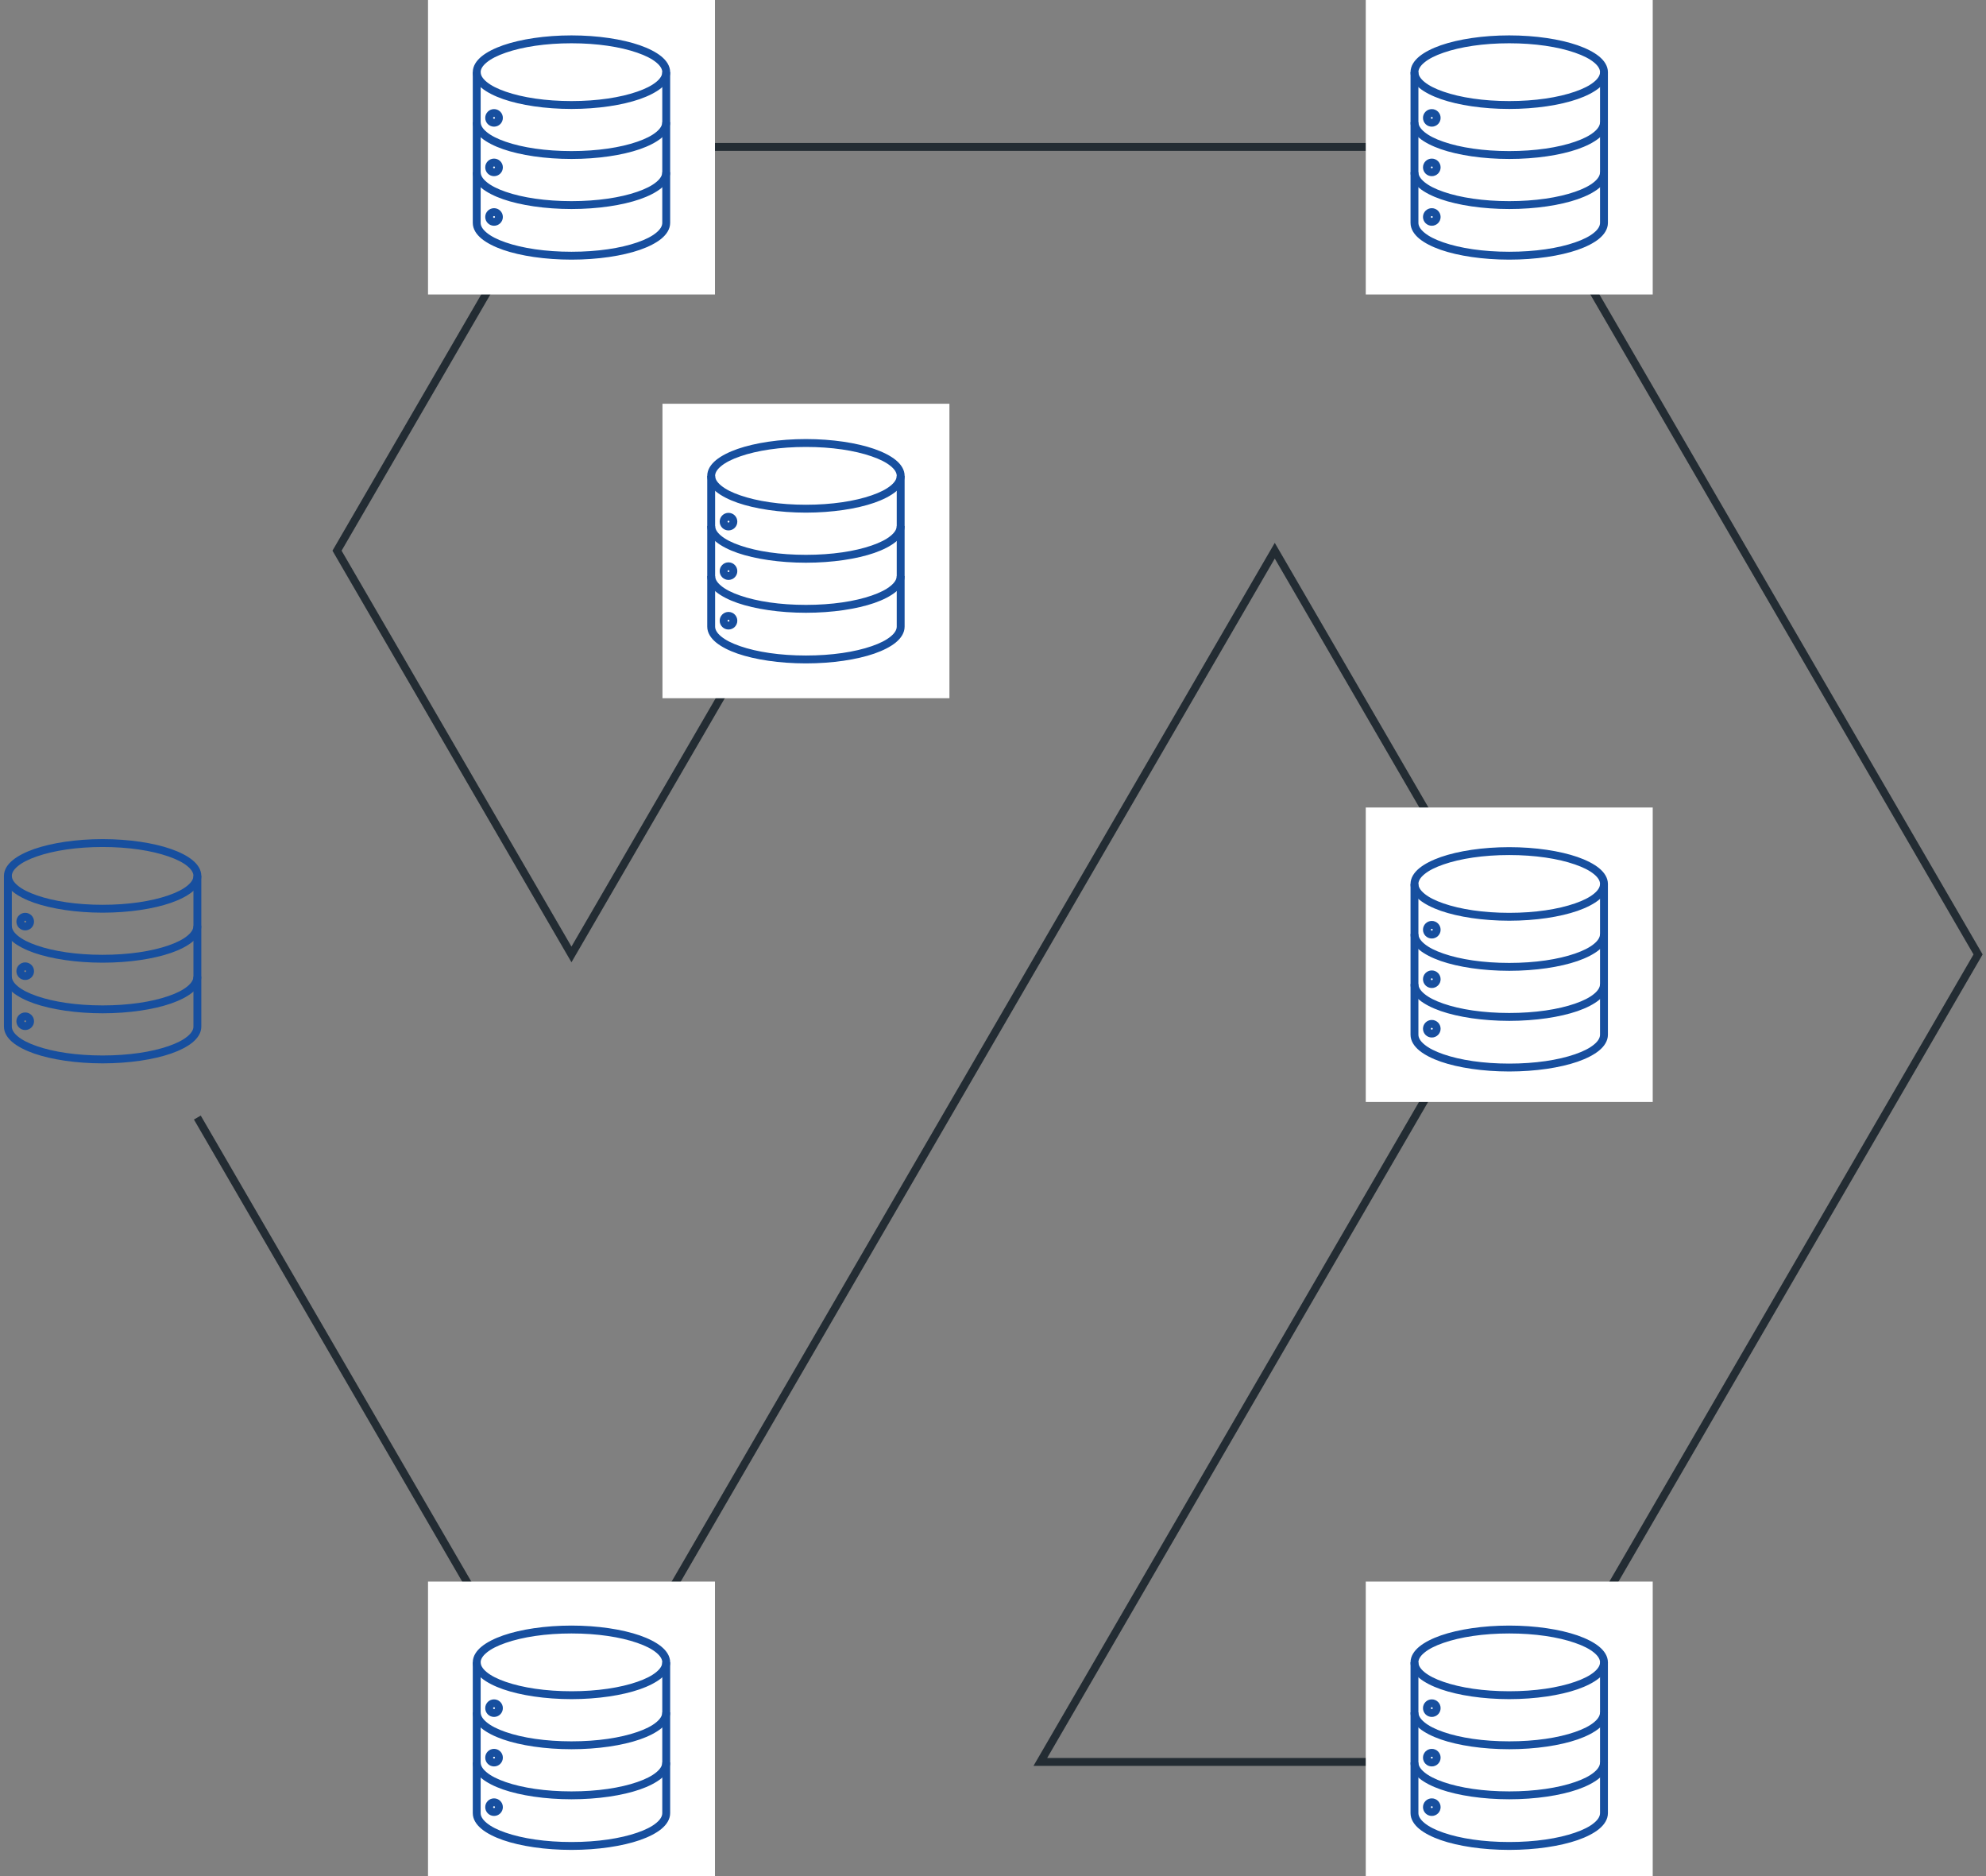 <svg width="252" height="238" viewBox="0 0 252 238" version="1.1" xmlns="http://www.w3.org/2000/svg" xmlns:xlink="http://www.w3.org/1999/xlink">
<rect x="0" y="0" width="252" height="238" fill="#808080" stroke="none"/>
<title>Group</title>
<desc>Created using Figma</desc>
<g id="Canvas" transform="translate(-5744 -1184)">
<g id="Group">
<g id="Vector">
<use xlink:href="#path0_stroke" transform="translate(5769.04 1202.64)" fill="#232C33"/>
</g>
<g id="Vector">
<use xlink:href="#path1_fill" transform="translate(5798.31 1184)" fill="#FFFFFF"/>
</g>
<g id="Vector">
<use xlink:href="#path2_fill" transform="translate(5917.3 1184)" fill="#FFFFFF"/>
</g>
<g id="Vector">
<use xlink:href="#path3_fill" transform="translate(5828.06 1235.22)" fill="#FFFFFF"/>
</g>
<g id="Vector">
<use xlink:href="#path4_fill" transform="translate(5917.3 1286.44)" fill="#FFFFFF"/>
</g>
<g id="Vector">
<use xlink:href="#path5_fill" transform="translate(5798.31 1384.64)" fill="#FFFFFF"/>
</g>
<g id="Vector">
<use xlink:href="#path6_fill" transform="translate(5917.3 1384.64)" fill="#FFFFFF"/>
</g>
<g id="Group">
<g id="Vector">
<use xlink:href="#path7_stroke" transform="translate(5745 1295.11)" fill="#174F9F"/>
</g>
<g id="Vector">
<use xlink:href="#path8_stroke" transform="translate(5745 1307.88)" fill="#174F9F"/>
</g>
<g id="Vector">
<use xlink:href="#path9_stroke" transform="translate(5745 1301.46)" fill="#174F9F"/>
</g>
<g id="Vector">
<use xlink:href="#path10_stroke" transform="translate(5745 1290.95)" fill="#174F9F"/>
</g>
<g id="Vector">
<use xlink:href="#path11_stroke" transform="translate(5746.58 1300.3)" fill="#174F9F"/>
</g>
<g id="Vector">
<use xlink:href="#path12_stroke" transform="translate(5746.58 1306.59)" fill="#174F9F"/>
</g>
<g id="Vector">
<use xlink:href="#path11_stroke" transform="translate(5746.58 1312.94)" fill="#174F9F"/>
</g>
</g>
<g id="Group">
<g id="Vector">
<use xlink:href="#path13_stroke" transform="translate(5834.24 1244.37)" fill="#174F9F"/>
</g>
<g id="Vector">
<use xlink:href="#path14_stroke" transform="translate(5834.24 1257.07)" fill="#174F9F"/>
</g>
<g id="Vector">
<use xlink:href="#path15_stroke" transform="translate(5834.24 1250.72)" fill="#174F9F"/>
</g>
<g id="Vector">
<use xlink:href="#path16_stroke" transform="translate(5834.24 1240.2)" fill="#174F9F"/>
</g>
<g id="Vector">
<use xlink:href="#path17_stroke" transform="translate(5835.82 1249.56)" fill="#174F9F"/>
</g>
<g id="Vector">
<use xlink:href="#path18_stroke" transform="translate(5835.82 1255.84)" fill="#174F9F"/>
</g>
<g id="Vector">
<use xlink:href="#path19_stroke" transform="translate(5835.82 1262.13)" fill="#174F9F"/>
</g>
</g>
<g id="Group">
<g id="Vector">
<use xlink:href="#path20_stroke" transform="translate(5923.48 1296.14)" fill="#174F9F"/>
</g>
<g id="Vector">
<use xlink:href="#path21_stroke" transform="translate(5923.48 1308.84)" fill="#174F9F"/>
</g>
<g id="Vector">
<use xlink:href="#path22_stroke" transform="translate(5923.48 1302.49)" fill="#174F9F"/>
</g>
<g id="Vector">
<use xlink:href="#path23_stroke" transform="translate(5923.48 1291.97)" fill="#174F9F"/>
</g>
<g id="Vector">
<use xlink:href="#path24_stroke" transform="translate(5925.06 1301.33)" fill="#174F9F"/>
</g>
<g id="Vector">
<use xlink:href="#path25_stroke" transform="translate(5925.06 1307.61)" fill="#174F9F"/>
</g>
<g id="Vector">
<use xlink:href="#path26_stroke" transform="translate(5925.06 1313.89)" fill="#174F9F"/>
</g>
</g>
<g id="Group">
<g id="Vector">
<use xlink:href="#path27_stroke" transform="translate(5923.48 1193.15)" fill="#174F9F"/>
</g>
<g id="Vector">
<use xlink:href="#path28_stroke" transform="translate(5923.48 1205.85)" fill="#174F9F"/>
</g>
<g id="Vector">
<use xlink:href="#path29_stroke" transform="translate(5923.48 1199.5)" fill="#174F9F"/>
</g>
<g id="Vector">
<use xlink:href="#path30_stroke" transform="translate(5923.48 1188.99)" fill="#174F9F"/>
</g>
<g id="Vector">
<use xlink:href="#path31_stroke" transform="translate(5925.06 1198.34)" fill="#174F9F"/>
</g>
<g id="Vector">
<use xlink:href="#path32_stroke" transform="translate(5925.06 1204.62)" fill="#174F9F"/>
</g>
<g id="Vector">
<use xlink:href="#path33_stroke" transform="translate(5925.06 1210.91)" fill="#174F9F"/>
</g>
</g>
<g id="Group">
<g id="Vector">
<use xlink:href="#path34_stroke" transform="translate(5923.48 1394.89)" fill="#174F9F"/>
</g>
<g id="Vector">
<use xlink:href="#path35_stroke" transform="translate(5923.48 1407.59)" fill="#174F9F"/>
</g>
<g id="Vector">
<use xlink:href="#path36_stroke" transform="translate(5923.48 1401.24)" fill="#174F9F"/>
</g>
<g id="Vector">
<use xlink:href="#path37_stroke" transform="translate(5923.48 1390.72)" fill="#174F9F"/>
</g>
<g id="Vector">
<use xlink:href="#path38_stroke" transform="translate(5925.06 1400.08)" fill="#174F9F"/>
</g>
<g id="Vector">
<use xlink:href="#path39_stroke" transform="translate(5925.06 1406.36)" fill="#174F9F"/>
</g>
<g id="Vector">
<use xlink:href="#path40_stroke" transform="translate(5925.06 1412.64)" fill="#174F9F"/>
</g>
</g>
<g id="Group">
<g id="Vector">
<use xlink:href="#path41_stroke" transform="translate(5804.49 1394.89)" fill="#174F9F"/>
</g>
<g id="Vector">
<use xlink:href="#path42_stroke" transform="translate(5804.49 1407.59)" fill="#174F9F"/>
</g>
<g id="Vector">
<use xlink:href="#path43_stroke" transform="translate(5804.49 1401.24)" fill="#174F9F"/>
</g>
<g id="Vector">
<use xlink:href="#path44_stroke" transform="translate(5804.49 1390.72)" fill="#174F9F"/>
</g>
<g id="Vector">
<use xlink:href="#path45_stroke" transform="translate(5806.07 1400.08)" fill="#174F9F"/>
</g>
<g id="Vector">
<use xlink:href="#path46_stroke" transform="translate(5806.07 1406.36)" fill="#174F9F"/>
</g>
<g id="Vector">
<use xlink:href="#path47_stroke" transform="translate(5806.07 1412.64)" fill="#174F9F"/>
</g>
</g>
<g id="Group">
<g id="Vector">
<use xlink:href="#path48_stroke" transform="translate(5804.49 1193.15)" fill="#174F9F"/>
</g>
<g id="Vector">
<use xlink:href="#path49_stroke" transform="translate(5804.49 1205.85)" fill="#174F9F"/>
</g>
<g id="Vector">
<use xlink:href="#path50_stroke" transform="translate(5804.49 1199.5)" fill="#174F9F"/>
</g>
<g id="Vector">
<use xlink:href="#path51_stroke" transform="translate(5804.49 1188.99)" fill="#174F9F"/>
</g>
<g id="Vector">
<use xlink:href="#path52_stroke" transform="translate(5806.07 1198.34)" fill="#174F9F"/>
</g>
<g id="Vector">
<use xlink:href="#path53_stroke" transform="translate(5806.07 1204.62)" fill="#174F9F"/>
</g>
<g id="Vector">
<use xlink:href="#path54_stroke" transform="translate(5806.07 1210.91)" fill="#174F9F"/>
</g>
</g>
</g>
</g>
<defs>
<path id="path0_stroke" d="M 47.472 204.878L 47.039 205.129L 47.472 205.874L 47.904 205.129L 47.472 204.878ZM 136.713 51.219L 137.146 50.968L 136.713 50.224L 136.281 50.968L 136.713 51.219ZM 166.461 102.439L 166.893 102.69L 167.039 102.439L 166.893 102.188L 166.461 102.439ZM 106.966 204.878L 106.534 204.627L 106.098 205.378L 106.966 205.378L 106.966 204.878ZM 166.461 204.878L 166.461 205.378L 166.748 205.378L 166.893 205.129L 166.461 204.878ZM 225.955 102.439L 226.387 102.69L 226.533 102.439L 226.387 102.188L 225.955 102.439ZM 166.461 -5.21032e-07L 166.893 -0.251L 166.748 -0.5L 166.461 -0.5L 166.461 -5.21032e-07ZM 47.472 -5.21032e-07L 47.472 -0.5L 47.184 -0.5L 47.039 -0.251L 47.472 -5.21032e-07ZM 17.725 51.219L 17.292 50.968L 17.146 51.219L 17.292 51.471L 17.725 51.219ZM 47.472 102.439L 47.039 102.69L 47.472 103.435L 47.904 102.69L 47.472 102.439ZM -0.432 123.383L 47.039 205.129L 47.904 204.627L 0.432 122.881L -0.432 123.383ZM 47.904 205.129L 137.146 51.471L 136.281 50.968L 47.039 204.627L 47.904 205.129ZM 136.281 51.471L 166.028 102.69L 166.893 102.188L 137.146 50.968L 136.281 51.471ZM 166.028 102.188L 106.534 204.627L 107.399 205.129L 166.893 102.69L 166.028 102.188ZM 106.966 205.378L 166.461 205.378L 166.461 204.378L 106.966 204.378L 106.966 205.378ZM 166.893 205.129L 226.387 102.69L 225.523 102.188L 166.028 204.627L 166.893 205.129ZM 226.387 102.188L 166.893 -0.251L 166.028 0.251L 225.523 102.69L 226.387 102.188ZM 166.461 -0.5L 106.966 -0.5L 106.966 0.5L 166.461 0.5L 166.461 -0.5ZM 106.966 -0.5L 47.472 -0.5L 47.472 0.5L 106.966 0.5L 106.966 -0.5ZM 47.039 -0.251L 17.292 50.968L 18.157 51.471L 47.904 0.251L 47.039 -0.251ZM 17.292 51.471L 47.039 102.69L 47.904 102.188L 18.157 50.968L 17.292 51.471ZM 47.904 102.69L 77.651 51.471L 76.787 50.968L 47.039 102.188L 47.904 102.69Z"/>
<path id="path1_fill" d="M 36.411 0L 0 0L 0 37.356L 36.411 37.356L 36.411 0Z"/>
<path id="path2_fill" d="M 36.411 0L 2.09656e-06 0L 2.09656e-06 37.356L 36.411 37.356L 36.411 0Z"/>
<path id="path3_fill" d="M 36.411 0L 0 0L 0 37.356L 36.411 37.356L 36.411 0Z"/>
<path id="path4_fill" d="M 36.411 0L 2.09656e-06 0L 2.09656e-06 37.356L 36.411 37.356L 36.411 0Z"/>
<path id="path5_fill" d="M 36.411 -8.33651e-06L 0 -8.33651e-06L 0 37.356L 36.411 37.356L 36.411 -8.33651e-06Z"/>
<path id="path6_fill" d="M 36.411 -8.33651e-06L 2.09656e-06 -8.33651e-06L 2.09656e-06 37.356L 36.411 37.356L 36.411 -8.33651e-06Z"/>
<path id="path7_stroke" d="M -0.5 -2.08413e-06L -0.5 19.122L 0.5 19.122L 0.5 -2.08413e-06L -0.5 -2.08413e-06ZM -0.5 19.122C -0.5 19.911 -0.043 20.589 0.624 21.138C 1.274 21.67 2.23 22.16 3.349 22.548C 5.565 23.312 8.653 23.786 12.023 23.788L 12.023 22.788C 8.729 22.789 5.805 22.341 3.676 21.603C 2.622 21.24 1.822 20.834 1.259 20.366C 0.713 19.917 0.5 19.494 0.5 19.122L -0.5 19.122ZM 12.023 23.788C 15.393 23.786 18.48 23.312 20.696 22.548C 21.815 22.16 22.771 21.67 23.422 21.138C 24.088 20.589 24.545 19.911 24.545 19.122L 23.545 19.122C 23.545 19.494 23.332 19.917 22.786 20.366C 22.223 20.834 21.423 21.24 20.369 21.603C 18.24 22.341 15.316 22.789 12.023 22.788L 12.023 23.788ZM 24.545 19.122L 24.545 -2.08413e-06L 23.545 -2.08413e-06L 23.545 19.122L 24.545 19.122Z"/>
<path id="path8_stroke" d="M 23.545 -4.16826e-06C 23.545 0.372 23.332 0.795 22.786 1.244C 22.223 1.712 21.423 2.118 20.369 2.481C 18.24 3.22 15.316 3.667 12.023 3.666L 12.023 4.666C 15.393 4.664 18.48 4.19 20.696 3.426C 21.815 3.038 22.771 2.548 23.422 2.016C 24.088 1.467 24.545 0.789 24.545 -4.16826e-06L 23.545 -4.16826e-06ZM 12.023 3.666C 8.729 3.667 5.805 3.22 3.676 2.481C 2.622 2.118 1.822 1.712 1.259 1.244C 0.713 0.795 0.5 0.372 0.5 -4.16826e-06L -0.5 -4.16826e-06C -0.5 0.789 -0.043 1.467 0.624 2.016C 1.274 2.548 2.23 3.038 3.349 3.426C 5.565 4.19 8.653 4.664 12.023 4.666L 12.023 3.666Z"/>
<path id="path9_stroke" d="M 23.545 0C 23.545 0.372 23.332 0.795 22.786 1.244C 22.223 1.712 21.423 2.118 20.369 2.481C 18.24 3.22 15.316 3.667 12.023 3.666L 12.023 4.666C 15.393 4.664 18.48 4.19 20.696 3.426C 21.815 3.038 22.771 2.548 23.422 2.016C 24.088 1.467 24.545 0.789 24.545 0L 23.545 0ZM 12.023 3.666C 8.729 3.667 5.805 3.22 3.676 2.481C 2.622 2.118 1.822 1.712 1.259 1.244C 0.713 0.795 0.5 0.372 0.5 0L -0.5 0C -0.5 0.789 -0.043 1.467 0.624 2.016C 1.274 2.548 2.23 3.038 3.349 3.426C 5.565 4.19 8.653 4.664 12.023 4.666L 12.023 3.666Z"/>
<path id="path10_stroke" d="M 23.545 4.166C 23.545 4.53 23.333 4.95 22.783 5.401C 22.218 5.867 21.416 6.275 20.36 6.639C 18.227 7.38 15.304 7.833 12.023 7.832L 12.023 8.832C 15.381 8.83 18.469 8.351 20.688 7.584C 21.807 7.195 22.765 6.704 23.417 6.174C 24.084 5.628 24.545 4.952 24.545 4.166L 23.545 4.166ZM 12.023 7.832C 8.741 7.833 5.818 7.38 3.685 6.639C 2.629 6.275 1.827 5.867 1.262 5.401C 0.712 4.95 0.5 4.53 0.5 4.166L -0.5 4.166C -0.5 4.952 -0.039 5.628 0.628 6.174C 1.28 6.704 2.238 7.195 3.358 7.584C 5.576 8.351 8.664 8.83 12.023 8.832L 12.023 7.832ZM 0.5 4.166C 0.5 3.801 0.712 3.381 1.262 2.931C 1.827 2.464 2.629 2.057 3.685 1.693C 5.818 0.952 8.741 0.499 12.023 0.5L 12.023 -0.5C 8.664 -0.499 5.576 -0.019 3.358 0.748C 2.238 1.137 1.28 1.627 0.628 2.158C -0.039 2.704 -0.5 3.38 -0.5 4.166L 0.5 4.166ZM 12.023 0.5C 15.304 0.499 18.227 0.952 20.36 1.693C 21.416 2.057 22.218 2.464 22.783 2.931C 23.333 3.381 23.545 3.801 23.545 4.166L 24.545 4.166C 24.545 3.38 24.084 2.704 23.417 2.158C 22.765 1.627 21.807 1.137 20.687 0.748C 18.469 -0.019 15.381 -0.499 12.023 -0.5L 12.023 0.5Z"/>
<path id="path11_stroke" d="M 0.737 0.615C 0.737 0.675 0.686 0.729 0.618 0.729L 0.618 1.729C 1.233 1.729 1.737 1.233 1.737 0.615L 0.737 0.615ZM 0.618 0.729C 0.55 0.729 0.5 0.675 0.5 0.615L -0.5 0.615C -0.5 1.233 0.003 1.729 0.618 1.729L 0.618 0.729ZM 0.5 0.615C 0.5 0.554 0.55 0.5 0.618 0.5L 0.618 -0.5C 0.003 -0.5 -0.5 -0.004 -0.5 0.615L 0.5 0.615ZM 0.618 0.5C 0.686 0.5 0.737 0.554 0.737 0.615L 1.737 0.615C 1.737 -0.004 1.233 -0.5 0.618 -0.5L 0.618 0.5Z"/>
<path id="path12_stroke" d="M 0.737 0.615C 0.737 0.675 0.686 0.729 0.618 0.729L 0.618 1.729C 1.233 1.729 1.737 1.233 1.737 0.615L 0.737 0.615ZM 0.618 0.729C 0.55 0.729 0.5 0.675 0.5 0.615L -0.5 0.615C -0.5 1.233 0.003 1.729 0.618 1.729L 0.618 0.729ZM 0.5 0.615C 0.5 0.554 0.55 0.5 0.618 0.5L 0.618 -0.5C 0.003 -0.5 -0.5 -0.004 -0.5 0.615L 0.5 0.615ZM 0.618 0.5C 0.686 0.5 0.737 0.554 0.737 0.615L 1.737 0.615C 1.737 -0.004 1.233 -0.5 0.618 -0.5L 0.618 0.5Z"/>
<path id="path13_stroke" d="M -0.5 1.04206e-06L -0.5 19.122L 0.5 19.122L 0.5 1.04206e-06L -0.5 1.04206e-06ZM -0.5 19.122C -0.5 19.911 -0.043 20.589 0.624 21.138C 1.274 21.67 2.23 22.16 3.349 22.548C 5.565 23.312 8.653 23.786 12.023 23.788L 12.023 22.788C 8.729 22.789 5.805 22.341 3.676 21.603C 2.622 21.24 1.822 20.834 1.259 20.366C 0.713 19.917 0.5 19.494 0.5 19.122L -0.5 19.122ZM 12.023 23.788C 15.393 23.786 18.48 23.312 20.696 22.548C 21.815 22.16 22.771 21.67 23.422 21.138C 24.088 20.589 24.545 19.911 24.545 19.122L 23.545 19.122C 23.545 19.494 23.332 19.917 22.786 20.366C 22.223 20.834 21.423 21.24 20.369 21.603C 18.24 22.341 15.316 22.789 12.023 22.788L 12.023 23.788ZM 24.545 19.122L 24.545 1.04206e-06L 23.545 1.04206e-06L 23.545 19.122L 24.545 19.122Z"/>
<path id="path14_stroke" d="M 23.545 0C 23.545 0.372 23.332 0.795 22.786 1.244C 22.223 1.712 21.423 2.118 20.369 2.481C 18.24 3.22 15.316 3.667 12.023 3.666L 12.023 4.666C 15.393 4.664 18.48 4.19 20.696 3.426C 21.815 3.038 22.771 2.548 23.422 2.016C 24.088 1.467 24.545 0.789 24.545 0L 23.545 0ZM 12.023 3.666C 8.729 3.667 5.805 3.22 3.676 2.481C 2.622 2.118 1.822 1.712 1.259 1.244C 0.713 0.795 0.5 0.372 0.5 0L -0.5 0C -0.5 0.789 -0.043 1.467 0.624 2.016C 1.274 2.548 2.23 3.038 3.349 3.426C 5.565 4.19 8.653 4.664 12.023 4.666L 12.023 3.666Z"/>
<path id="path15_stroke" d="M 23.545 -2.08413e-06C 23.545 0.372 23.332 0.795 22.786 1.244C 22.223 1.712 21.423 2.118 20.369 2.481C 18.24 3.22 15.316 3.667 12.023 3.666L 12.023 4.666C 15.393 4.664 18.48 4.19 20.696 3.426C 21.815 3.038 22.771 2.548 23.422 2.016C 24.088 1.467 24.545 0.789 24.545 -2.08413e-06L 23.545 -2.08413e-06ZM 12.023 3.666C 8.729 3.667 5.805 3.22 3.676 2.481C 2.622 2.118 1.822 1.712 1.259 1.244C 0.713 0.795 0.5 0.372 0.5 -2.08413e-06L -0.5 -2.08413e-06C -0.5 0.789 -0.043 1.467 0.624 2.016C 1.274 2.548 2.23 3.038 3.349 3.426C 5.565 4.19 8.653 4.664 12.023 4.666L 12.023 3.666Z"/>
<path id="path16_stroke" d="M 23.545 4.166C 23.545 4.53 23.333 4.95 22.783 5.401C 22.218 5.867 21.416 6.275 20.36 6.639C 18.227 7.38 15.304 7.833 12.023 7.832L 12.023 8.832C 15.381 8.83 18.469 8.351 20.687 7.584C 21.807 7.195 22.765 6.704 23.417 6.174C 24.084 5.628 24.545 4.952 24.545 4.166L 23.545 4.166ZM 12.023 7.832C 8.741 7.833 5.818 7.38 3.685 6.639C 2.629 6.275 1.827 5.867 1.262 5.401C 0.712 4.95 0.5 4.53 0.5 4.166L -0.5 4.166C -0.5 4.952 -0.039 5.628 0.628 6.174C 1.28 6.704 2.238 7.195 3.358 7.584C 5.576 8.351 8.664 8.83 12.023 8.832L 12.023 7.832ZM 0.5 4.166C 0.5 3.801 0.712 3.381 1.262 2.931C 1.827 2.464 2.629 2.057 3.685 1.693C 5.818 0.952 8.741 0.499 12.023 0.5L 12.023 -0.5C 8.664 -0.499 5.576 -0.019 3.358 0.748C 2.238 1.137 1.28 1.627 0.628 2.158C -0.039 2.704 -0.5 3.38 -0.5 4.166L 0.5 4.166ZM 12.023 0.5C 15.304 0.499 18.227 0.952 20.36 1.693C 21.416 2.057 22.218 2.464 22.783 2.931C 23.333 3.381 23.545 3.801 23.545 4.166L 24.545 4.166C 24.545 3.38 24.084 2.704 23.417 2.158C 22.765 1.627 21.807 1.137 20.687 0.748C 18.469 -0.019 15.381 -0.499 12.023 -0.5L 12.023 0.5Z"/>
<path id="path17_stroke" d="M 0.737 0.615C 0.737 0.675 0.686 0.729 0.618 0.729L 0.618 1.729C 1.233 1.729 1.737 1.233 1.737 0.615L 0.737 0.615ZM 0.618 0.729C 0.55 0.729 0.5 0.675 0.5 0.615L -0.5 0.615C -0.5 1.233 0.003 1.729 0.618 1.729L 0.618 0.729ZM 0.5 0.615C 0.5 0.554 0.55 0.5 0.618 0.5L 0.618 -0.5C 0.003 -0.5 -0.5 -0.004 -0.5 0.615L 0.5 0.615ZM 0.618 0.5C 0.686 0.5 0.737 0.554 0.737 0.615L 1.737 0.615C 1.737 -0.004 1.233 -0.5 0.618 -0.5L 0.618 0.5Z"/>
<path id="path18_stroke" d="M 0.737 0.615C 0.737 0.675 0.686 0.729 0.618 0.729L 0.618 1.729C 1.233 1.729 1.737 1.233 1.737 0.615L 0.737 0.615ZM 0.618 0.729C 0.55 0.729 0.5 0.675 0.5 0.615L -0.5 0.615C -0.5 1.233 0.003 1.729 0.618 1.729L 0.618 0.729ZM 0.5 0.615C 0.5 0.554 0.55 0.5 0.618 0.5L 0.618 -0.5C 0.003 -0.5 -0.5 -0.004 -0.5 0.615L 0.5 0.615ZM 0.618 0.5C 0.686 0.5 0.737 0.554 0.737 0.615L 1.737 0.615C 1.737 -0.004 1.233 -0.5 0.618 -0.5L 0.618 0.5Z"/>
<path id="path19_stroke" d="M 0.737 0.615C 0.737 0.675 0.686 0.729 0.618 0.729L 0.618 1.729C 1.233 1.729 1.737 1.233 1.737 0.615L 0.737 0.615ZM 0.618 0.729C 0.55 0.729 0.5 0.675 0.5 0.615L -0.5 0.615C -0.5 1.233 0.004 1.729 0.618 1.729L 0.618 0.729ZM 0.5 0.615C 0.5 0.554 0.55 0.5 0.618 0.5L 0.618 -0.5C 0.003 -0.5 -0.5 -0.004 -0.5 0.615L 0.5 0.615ZM 0.618 0.5C 0.686 0.5 0.737 0.554 0.737 0.615L 1.737 0.615C 1.737 -0.004 1.233 -0.5 0.618 -0.5L 0.618 0.5Z"/>
<path id="path20_stroke" d="M -0.5 -2.08413e-06L -0.5 19.122L 0.5 19.122L 0.5 -2.08413e-06L -0.5 -2.08413e-06ZM -0.5 19.122C -0.5 19.911 -0.043 20.589 0.624 21.138C 1.274 21.67 2.23 22.16 3.349 22.548C 5.565 23.312 8.653 23.786 12.023 23.788L 12.023 22.788C 8.729 22.789 5.805 22.341 3.676 21.603C 2.622 21.24 1.822 20.834 1.259 20.366C 0.713 19.917 0.5 19.494 0.5 19.122L -0.5 19.122ZM 12.023 23.788C 15.393 23.786 18.48 23.312 20.696 22.548C 21.815 22.16 22.771 21.67 23.422 21.138C 24.088 20.589 24.545 19.911 24.545 19.122L 23.545 19.122C 23.545 19.494 23.332 19.917 22.786 20.366C 22.223 20.834 21.423 21.24 20.369 21.603C 18.24 22.341 15.316 22.789 12.023 22.788L 12.023 23.788ZM 24.545 19.122L 24.545 -2.08413e-06L 23.545 -2.08413e-06L 23.545 19.122L 24.545 19.122Z"/>
<path id="path21_stroke" d="M 23.545 2.08413e-06C 23.545 0.372 23.332 0.795 22.786 1.244C 22.223 1.712 21.423 2.118 20.369 2.481C 18.24 3.22 15.316 3.667 12.023 3.666L 12.023 4.666C 15.393 4.664 18.48 4.19 20.696 3.426C 21.815 3.038 22.771 2.548 23.422 2.016C 24.088 1.467 24.545 0.789 24.545 2.08413e-06L 23.545 2.08413e-06ZM 12.023 3.666C 8.729 3.667 5.805 3.22 3.676 2.481C 2.622 2.118 1.822 1.712 1.259 1.244C 0.713 0.795 0.5 0.372 0.5 2.08413e-06L -0.5 2.08413e-06C -0.5 0.789 -0.043 1.467 0.624 2.016C 1.274 2.548 2.23 3.038 3.349 3.426C 5.565 4.19 8.653 4.664 12.023 4.666L 12.023 3.666Z"/>
<path id="path22_stroke" d="M 23.545 0C 23.545 0.372 23.332 0.795 22.786 1.244C 22.223 1.712 21.423 2.118 20.369 2.481C 18.24 3.22 15.316 3.667 12.023 3.666L 12.023 4.666C 15.393 4.664 18.48 4.19 20.696 3.426C 21.815 3.038 22.771 2.548 23.422 2.016C 24.088 1.467 24.545 0.789 24.545 0L 23.545 0ZM 12.023 3.666C 8.729 3.667 5.805 3.22 3.676 2.481C 2.622 2.118 1.822 1.712 1.259 1.244C 0.713 0.795 0.5 0.372 0.5 0L -0.5 0C -0.5 0.789 -0.043 1.467 0.624 2.016C 1.274 2.548 2.23 3.038 3.349 3.426C 5.565 4.19 8.653 4.664 12.023 4.666L 12.023 3.666Z"/>
<path id="path23_stroke" d="M 23.545 4.166C 23.545 4.53 23.333 4.95 22.783 5.401C 22.218 5.867 21.416 6.275 20.36 6.639C 18.227 7.38 15.304 7.833 12.023 7.832L 12.023 8.832C 15.381 8.83 18.469 8.351 20.687 7.584C 21.807 7.195 22.765 6.704 23.417 6.174C 24.084 5.628 24.545 4.952 24.545 4.166L 23.545 4.166ZM 12.023 7.832C 8.741 7.833 5.818 7.38 3.685 6.639C 2.629 6.275 1.827 5.867 1.262 5.401C 0.712 4.95 0.5 4.53 0.5 4.166L -0.5 4.166C -0.5 4.952 -0.039 5.628 0.628 6.174C 1.28 6.704 2.238 7.195 3.358 7.584C 5.576 8.351 8.664 8.83 12.023 8.832L 12.023 7.832ZM 0.5 4.166C 0.5 3.801 0.712 3.381 1.262 2.931C 1.827 2.464 2.629 2.057 3.685 1.693C 5.818 0.952 8.741 0.499 12.023 0.5L 12.023 -0.5C 8.664 -0.499 5.576 -0.019 3.358 0.748C 2.238 1.137 1.28 1.627 0.628 2.158C -0.039 2.704 -0.5 3.38 -0.5 4.166L 0.5 4.166ZM 12.023 0.5C 15.304 0.499 18.227 0.952 20.36 1.693C 21.416 2.057 22.218 2.464 22.783 2.931C 23.333 3.381 23.545 3.801 23.545 4.166L 24.545 4.166C 24.545 3.38 24.084 2.704 23.417 2.158C 22.765 1.627 21.807 1.137 20.687 0.748C 18.469 -0.019 15.381 -0.499 12.023 -0.5L 12.023 0.5Z"/>
<path id="path24_stroke" d="M 0.737 0.615C 0.737 0.675 0.686 0.729 0.618 0.729L 0.618 1.729C 1.233 1.729 1.737 1.233 1.737 0.615L 0.737 0.615ZM 0.618 0.729C 0.55 0.729 0.5 0.675 0.5 0.615L -0.5 0.615C -0.5 1.233 0.003 1.729 0.618 1.729L 0.618 0.729ZM 0.5 0.615C 0.5 0.554 0.55 0.5 0.618 0.5L 0.618 -0.5C 0.003 -0.5 -0.5 -0.004 -0.5 0.615L 0.5 0.615ZM 0.618 0.5C 0.686 0.5 0.737 0.554 0.737 0.615L 1.737 0.615C 1.737 -0.004 1.233 -0.5 0.618 -0.5L 0.618 0.5Z"/>
<path id="path25_stroke" d="M 0.737 0.615C 0.737 0.675 0.686 0.729 0.618 0.729L 0.618 1.729C 1.233 1.729 1.737 1.233 1.737 0.615L 0.737 0.615ZM 0.618 0.729C 0.55 0.729 0.5 0.675 0.5 0.615L -0.5 0.615C -0.5 1.233 0.003 1.729 0.618 1.729L 0.618 0.729ZM 0.5 0.615C 0.5 0.554 0.55 0.5 0.618 0.5L 0.618 -0.5C 0.003 -0.5 -0.5 -0.004 -0.5 0.615L 0.5 0.615ZM 0.618 0.5C 0.686 0.5 0.737 0.554 0.737 0.615L 1.737 0.615C 1.737 -0.004 1.233 -0.5 0.618 -0.5L 0.618 0.5Z"/>
<path id="path26_stroke" d="M 0.737 0.615C 0.737 0.675 0.686 0.729 0.618 0.729L 0.618 1.729C 1.233 1.729 1.737 1.233 1.737 0.615L 0.737 0.615ZM 0.618 0.729C 0.55 0.729 0.5 0.675 0.5 0.615L -0.5 0.615C -0.5 1.233 0.003 1.729 0.618 1.729L 0.618 0.729ZM 0.5 0.615C 0.5 0.554 0.55 0.5 0.618 0.5L 0.618 -0.5C 0.003 -0.5 -0.5 -0.004 -0.5 0.615L 0.5 0.615ZM 0.618 0.5C 0.686 0.5 0.737 0.554 0.737 0.615L 1.737 0.615C 1.737 -0.004 1.233 -0.5 0.618 -0.5L 0.618 0.5Z"/>
<path id="path27_stroke" d="M -0.5 -2.60516e-07L -0.5 19.122L 0.5 19.122L 0.5 -2.60516e-07L -0.5 -2.60516e-07ZM -0.5 19.122C -0.5 19.911 -0.043 20.589 0.624 21.138C 1.274 21.67 2.23 22.16 3.349 22.548C 5.565 23.312 8.653 23.786 12.023 23.788L 12.023 22.788C 8.729 22.789 5.805 22.341 3.676 21.603C 2.622 21.24 1.822 20.834 1.259 20.366C 0.713 19.917 0.5 19.494 0.5 19.122L -0.5 19.122ZM 12.023 23.788C 15.393 23.786 18.48 23.312 20.696 22.548C 21.815 22.16 22.771 21.67 23.422 21.138C 24.088 20.589 24.545 19.911 24.545 19.122L 23.545 19.122C 23.545 19.494 23.332 19.917 22.786 20.366C 22.223 20.834 21.423 21.24 20.369 21.603C 18.24 22.341 15.316 22.789 12.023 22.788L 12.023 23.788ZM 24.545 19.122L 24.545 -2.60516e-07L 23.545 -2.60516e-07L 23.545 19.122L 24.545 19.122Z"/>
<path id="path28_stroke" d="M 23.545 0C 23.545 0.372 23.332 0.795 22.786 1.244C 22.223 1.712 21.423 2.118 20.369 2.481C 18.24 3.22 15.316 3.667 12.023 3.666L 12.023 4.666C 15.393 4.664 18.48 4.19 20.696 3.426C 21.815 3.038 22.771 2.548 23.422 2.016C 24.088 1.467 24.545 0.789 24.545 0L 23.545 0ZM 12.023 3.666C 8.729 3.667 5.805 3.22 3.676 2.481C 2.622 2.118 1.822 1.712 1.259 1.244C 0.713 0.795 0.5 0.372 0.5 0L -0.5 0C -0.5 0.789 -0.043 1.467 0.624 2.016C 1.274 2.548 2.23 3.038 3.349 3.426C 5.565 4.19 8.653 4.664 12.023 4.666L 12.023 3.666Z"/>
<path id="path29_stroke" d="M 23.545 5.21032e-07C 23.545 0.372 23.332 0.795 22.786 1.244C 22.223 1.712 21.423 2.118 20.369 2.481C 18.24 3.22 15.316 3.667 12.023 3.666L 12.023 4.666C 15.393 4.664 18.48 4.19 20.696 3.426C 21.815 3.038 22.771 2.548 23.422 2.016C 24.088 1.467 24.545 0.789 24.545 5.21032e-07L 23.545 5.21032e-07ZM 12.023 3.666C 8.729 3.667 5.805 3.22 3.676 2.481C 2.622 2.118 1.822 1.712 1.259 1.244C 0.713 0.795 0.5 0.372 0.5 5.21032e-07L -0.5 5.21032e-07C -0.5 0.789 -0.043 1.467 0.624 2.016C 1.274 2.548 2.23 3.038 3.349 3.426C 5.565 4.19 8.653 4.664 12.023 4.666L 12.023 3.666Z"/>
<path id="path30_stroke" d="M 23.545 4.166C 23.545 4.53 23.333 4.95 22.783 5.401C 22.218 5.867 21.416 6.275 20.36 6.639C 18.227 7.38 15.304 7.833 12.023 7.832L 12.023 8.832C 15.381 8.83 18.469 8.351 20.687 7.584C 21.807 7.195 22.765 6.704 23.417 6.174C 24.084 5.628 24.545 4.952 24.545 4.166L 23.545 4.166ZM 12.023 7.832C 8.741 7.833 5.818 7.38 3.685 6.639C 2.629 6.275 1.827 5.867 1.262 5.401C 0.712 4.95 0.5 4.53 0.5 4.166L -0.5 4.166C -0.5 4.952 -0.039 5.628 0.628 6.174C 1.28 6.704 2.238 7.195 3.358 7.584C 5.576 8.351 8.664 8.83 12.023 8.832L 12.023 7.832ZM 0.5 4.166C 0.5 3.801 0.712 3.381 1.262 2.931C 1.827 2.464 2.629 2.057 3.685 1.693C 5.818 0.952 8.741 0.499 12.023 0.5L 12.023 -0.5C 8.664 -0.499 5.576 -0.019 3.358 0.748C 2.238 1.137 1.28 1.627 0.628 2.158C -0.039 2.704 -0.5 3.38 -0.5 4.166L 0.5 4.166ZM 12.023 0.5C 15.304 0.499 18.227 0.952 20.36 1.693C 21.416 2.057 22.218 2.464 22.783 2.931C 23.333 3.381 23.545 3.801 23.545 4.166L 24.545 4.166C 24.545 3.38 24.084 2.704 23.417 2.158C 22.765 1.627 21.807 1.137 20.687 0.748C 18.469 -0.019 15.381 -0.499 12.023 -0.5L 12.023 0.5Z"/>
<path id="path31_stroke" d="M 0.737 0.615C 0.737 0.675 0.686 0.729 0.618 0.729L 0.618 1.729C 1.233 1.729 1.737 1.233 1.737 0.615L 0.737 0.615ZM 0.618 0.729C 0.55 0.729 0.5 0.675 0.5 0.615L -0.5 0.615C -0.5 1.233 0.003 1.729 0.618 1.729L 0.618 0.729ZM 0.5 0.615C 0.5 0.554 0.55 0.5 0.618 0.5L 0.618 -0.5C 0.003 -0.5 -0.5 -0.004 -0.5 0.615L 0.5 0.615ZM 0.618 0.5C 0.686 0.5 0.737 0.554 0.737 0.615L 1.737 0.615C 1.737 -0.004 1.233 -0.5 0.618 -0.5L 0.618 0.5Z"/>
<path id="path32_stroke" d="M 0.737 0.615C 0.737 0.675 0.686 0.729 0.618 0.729L 0.618 1.729C 1.233 1.729 1.737 1.233 1.737 0.615L 0.737 0.615ZM 0.618 0.729C 0.55 0.729 0.5 0.675 0.5 0.615L -0.5 0.615C -0.5 1.233 0.003 1.729 0.618 1.729L 0.618 0.729ZM 0.5 0.615C 0.5 0.554 0.55 0.5 0.618 0.5L 0.618 -0.5C 0.003 -0.5 -0.5 -0.004 -0.5 0.615L 0.5 0.615ZM 0.618 0.5C 0.686 0.5 0.737 0.554 0.737 0.615L 1.737 0.615C 1.737 -0.004 1.233 -0.5 0.618 -0.5L 0.618 0.5Z"/>
<path id="path33_stroke" d="M 0.737 0.615C 0.737 0.675 0.686 0.729 0.618 0.729L 0.618 1.729C 1.233 1.729 1.737 1.233 1.737 0.615L 0.737 0.615ZM 0.618 0.729C 0.55 0.729 0.5 0.675 0.5 0.615L -0.5 0.615C -0.5 1.233 0.003 1.729 0.618 1.729L 0.618 0.729ZM 0.5 0.615C 0.5 0.554 0.55 0.5 0.618 0.5L 0.618 -0.5C 0.003 -0.5 -0.5 -0.004 -0.5 0.615L 0.5 0.615ZM 0.618 0.5C 0.686 0.5 0.737 0.554 0.737 0.615L 1.737 0.615C 1.737 -0.004 1.233 -0.5 0.618 -0.5L 0.618 0.5Z"/>
<path id="path34_stroke" d="M -0.5 -8.33651e-06L -0.5 19.122L 0.5 19.122L 0.5 -8.33651e-06L -0.5 -8.33651e-06ZM -0.5 19.122C -0.5 19.911 -0.043 20.589 0.624 21.138C 1.274 21.67 2.23 22.16 3.349 22.548C 5.565 23.312 8.653 23.786 12.023 23.788L 12.023 22.788C 8.729 22.789 5.805 22.341 3.676 21.603C 2.622 21.24 1.822 20.834 1.259 20.366C 0.713 19.917 0.5 19.494 0.5 19.122L -0.5 19.122ZM 12.023 23.788C 15.393 23.786 18.48 23.312 20.696 22.548C 21.815 22.16 22.771 21.67 23.422 21.138C 24.088 20.589 24.545 19.911 24.545 19.122L 23.545 19.122C 23.545 19.494 23.332 19.917 22.786 20.366C 22.223 20.834 21.423 21.24 20.369 21.603C 18.24 22.341 15.316 22.789 12.023 22.788L 12.023 23.788ZM 24.545 19.122L 24.545 -8.33651e-06L 23.545 -8.33651e-06L 23.545 19.122L 24.545 19.122Z"/>
<path id="path35_stroke" d="M 23.545 -4.16826e-06C 23.545 0.372 23.332 0.795 22.786 1.244C 22.223 1.712 21.423 2.118 20.369 2.481C 18.24 3.22 15.316 3.667 12.023 3.666L 12.023 4.666C 15.393 4.664 18.48 4.19 20.696 3.426C 21.815 3.038 22.771 2.548 23.422 2.016C 24.088 1.467 24.545 0.789 24.545 -4.16826e-06L 23.545 -4.16826e-06ZM 12.023 3.666C 8.729 3.667 5.805 3.22 3.676 2.481C 2.622 2.118 1.822 1.712 1.259 1.244C 0.713 0.795 0.5 0.372 0.5 -4.16826e-06L -0.5 -4.16826e-06C -0.5 0.789 -0.043 1.467 0.624 2.016C 1.274 2.548 2.23 3.038 3.349 3.426C 5.565 4.19 8.653 4.664 12.023 4.666L 12.023 3.666Z"/>
<path id="path36_stroke" d="M 23.545 4.16826e-06C 23.545 0.372 23.332 0.795 22.786 1.244C 22.223 1.712 21.423 2.118 20.369 2.481C 18.24 3.22 15.316 3.667 12.023 3.666L 12.023 4.666C 15.393 4.664 18.48 4.19 20.696 3.426C 21.815 3.038 22.771 2.548 23.422 2.016C 24.088 1.467 24.545 0.789 24.545 4.16826e-06L 23.545 4.16826e-06ZM 12.023 3.666C 8.729 3.667 5.805 3.22 3.676 2.481C 2.622 2.118 1.822 1.712 1.259 1.244C 0.713 0.795 0.5 0.372 0.5 4.16826e-06L -0.5 4.16826e-06C -0.5 0.789 -0.043 1.467 0.624 2.016C 1.274 2.548 2.23 3.038 3.349 3.426C 5.565 4.19 8.653 4.664 12.023 4.666L 12.023 3.666Z"/>
<path id="path37_stroke" d="M 23.545 4.166C 23.545 4.53 23.333 4.95 22.783 5.401C 22.218 5.867 21.416 6.275 20.36 6.639C 18.227 7.38 15.304 7.833 12.023 7.832L 12.023 8.832C 15.381 8.83 18.469 8.351 20.687 7.584C 21.807 7.195 22.765 6.704 23.417 6.174C 24.084 5.627 24.545 4.952 24.545 4.166L 23.545 4.166ZM 12.023 7.832C 8.741 7.833 5.818 7.38 3.685 6.639C 2.629 6.275 1.827 5.867 1.262 5.401C 0.712 4.95 0.5 4.53 0.5 4.166L -0.5 4.166C -0.5 4.952 -0.039 5.627 0.628 6.174C 1.28 6.704 2.238 7.195 3.358 7.584C 5.576 8.351 8.664 8.83 12.023 8.832L 12.023 7.832ZM 0.5 4.166C 0.5 3.801 0.712 3.381 1.262 2.931C 1.827 2.464 2.629 2.057 3.685 1.693C 5.818 0.952 8.741 0.499 12.023 0.5L 12.023 -0.5C 8.664 -0.499 5.576 -0.019 3.358 0.748C 2.238 1.137 1.28 1.627 0.628 2.158C -0.039 2.704 -0.5 3.38 -0.5 4.166L 0.5 4.166ZM 12.023 0.5C 15.304 0.499 18.227 0.952 20.36 1.693C 21.416 2.057 22.218 2.464 22.783 2.931C 23.333 3.381 23.545 3.801 23.545 4.166L 24.545 4.166C 24.545 3.38 24.084 2.704 23.417 2.158C 22.765 1.627 21.807 1.137 20.687 0.748C 18.469 -0.019 15.381 -0.499 12.023 -0.5L 12.023 0.5Z"/>
<path id="path38_stroke" d="M 0.737 0.615C 0.737 0.675 0.686 0.729 0.618 0.729L 0.618 1.729C 1.233 1.729 1.737 1.233 1.737 0.615L 0.737 0.615ZM 0.618 0.729C 0.55 0.729 0.5 0.675 0.5 0.615L -0.5 0.615C -0.5 1.233 0.003 1.729 0.618 1.729L 0.618 0.729ZM 0.5 0.615C 0.5 0.554 0.55 0.5 0.618 0.5L 0.618 -0.5C 0.003 -0.5 -0.5 -0.004 -0.5 0.615L 0.5 0.615ZM 0.618 0.5C 0.686 0.5 0.737 0.554 0.737 0.615L 1.737 0.615C 1.737 -0.004 1.233 -0.5 0.618 -0.5L 0.618 0.5Z"/>
<path id="path39_stroke" d="M 0.737 0.615C 0.737 0.675 0.686 0.729 0.618 0.729L 0.618 1.729C 1.233 1.729 1.737 1.233 1.737 0.615L 0.737 0.615ZM 0.618 0.729C 0.55 0.729 0.5 0.675 0.5 0.615L -0.5 0.615C -0.5 1.233 0.003 1.729 0.618 1.729L 0.618 0.729ZM 0.5 0.615C 0.5 0.554 0.55 0.5 0.618 0.5L 0.618 -0.5C 0.003 -0.5 -0.5 -0.004 -0.5 0.615L 0.5 0.615ZM 0.618 0.5C 0.686 0.5 0.737 0.554 0.737 0.615L 1.737 0.615C 1.737 -0.004 1.233 -0.5 0.618 -0.5L 0.618 0.5Z"/>
<path id="path40_stroke" d="M 0.737 0.615C 0.737 0.675 0.686 0.729 0.618 0.729L 0.618 1.729C 1.233 1.729 1.737 1.233 1.737 0.615L 0.737 0.615ZM 0.618 0.729C 0.55 0.729 0.5 0.675 0.5 0.615L -0.5 0.615C -0.5 1.233 0.003 1.729 0.618 1.729L 0.618 0.729ZM 0.5 0.615C 0.5 0.554 0.55 0.5 0.618 0.5L 0.618 -0.5C 0.003 -0.5 -0.5 -0.004 -0.5 0.615L 0.5 0.615ZM 0.618 0.5C 0.686 0.5 0.737 0.554 0.737 0.615L 1.737 0.615C 1.737 -0.004 1.233 -0.5 0.618 -0.5L 0.618 0.5Z"/>
<path id="path41_stroke" d="M -0.5 -8.33651e-06L -0.5 19.122L 0.5 19.122L 0.5 -8.33651e-06L -0.5 -8.33651e-06ZM -0.5 19.122C -0.5 19.911 -0.043 20.589 0.624 21.138C 1.274 21.67 2.23 22.16 3.349 22.548C 5.565 23.312 8.653 23.786 12.023 23.788L 12.023 22.788C 8.729 22.789 5.805 22.341 3.676 21.603C 2.622 21.24 1.822 20.834 1.259 20.366C 0.713 19.917 0.5 19.494 0.5 19.122L -0.5 19.122ZM 12.023 23.788C 15.393 23.786 18.48 23.312 20.696 22.548C 21.815 22.16 22.771 21.67 23.422 21.138C 24.088 20.589 24.545 19.911 24.545 19.122L 23.545 19.122C 23.545 19.494 23.332 19.917 22.786 20.366C 22.223 20.834 21.423 21.24 20.369 21.603C 18.24 22.341 15.316 22.789 12.023 22.788L 12.023 23.788ZM 24.545 19.122L 24.545 -8.33651e-06L 23.545 -8.33651e-06L 23.545 19.122L 24.545 19.122Z"/>
<path id="path42_stroke" d="M 23.545 -4.16826e-06C 23.545 0.372 23.332 0.795 22.786 1.244C 22.223 1.712 21.423 2.118 20.369 2.481C 18.24 3.22 15.316 3.667 12.023 3.666L 12.023 4.666C 15.393 4.664 18.48 4.19 20.696 3.426C 21.815 3.038 22.771 2.548 23.422 2.016C 24.088 1.467 24.545 0.789 24.545 -4.16826e-06L 23.545 -4.16826e-06ZM 12.023 3.666C 8.729 3.667 5.805 3.22 3.676 2.481C 2.622 2.118 1.822 1.712 1.259 1.244C 0.713 0.795 0.5 0.372 0.5 -4.16826e-06L -0.5 -4.16826e-06C -0.5 0.789 -0.043 1.467 0.624 2.016C 1.274 2.548 2.23 3.038 3.349 3.426C 5.565 4.19 8.653 4.664 12.023 4.666L 12.023 3.666Z"/>
<path id="path43_stroke" d="M 23.545 4.16826e-06C 23.545 0.372 23.332 0.795 22.786 1.244C 22.223 1.712 21.423 2.118 20.369 2.481C 18.24 3.22 15.316 3.667 12.023 3.666L 12.023 4.666C 15.393 4.664 18.48 4.19 20.696 3.426C 21.815 3.038 22.771 2.548 23.422 2.016C 24.088 1.467 24.545 0.789 24.545 4.16826e-06L 23.545 4.16826e-06ZM 12.023 3.666C 8.729 3.667 5.805 3.22 3.676 2.481C 2.622 2.118 1.822 1.712 1.259 1.244C 0.713 0.795 0.5 0.372 0.5 4.16826e-06L -0.5 4.16826e-06C -0.5 0.789 -0.043 1.467 0.624 2.016C 1.274 2.548 2.23 3.038 3.349 3.426C 5.565 4.19 8.653 4.664 12.023 4.666L 12.023 3.666Z"/>
<path id="path44_stroke" d="M 23.545 4.166C 23.545 4.53 23.333 4.95 22.783 5.401C 22.218 5.867 21.416 6.275 20.36 6.639C 18.227 7.38 15.304 7.833 12.023 7.832L 12.023 8.832C 15.381 8.83 18.469 8.351 20.687 7.584C 21.807 7.195 22.765 6.704 23.417 6.174C 24.084 5.627 24.545 4.952 24.545 4.166L 23.545 4.166ZM 12.023 7.832C 8.741 7.833 5.818 7.38 3.685 6.639C 2.629 6.275 1.827 5.867 1.262 5.401C 0.712 4.95 0.5 4.53 0.5 4.166L -0.5 4.166C -0.5 4.952 -0.039 5.627 0.628 6.174C 1.28 6.704 2.238 7.195 3.358 7.584C 5.576 8.351 8.664 8.83 12.023 8.832L 12.023 7.832ZM 0.5 4.166C 0.5 3.801 0.712 3.381 1.262 2.931C 1.827 2.464 2.629 2.057 3.685 1.693C 5.818 0.952 8.741 0.499 12.023 0.5L 12.023 -0.5C 8.664 -0.499 5.576 -0.019 3.358 0.748C 2.238 1.137 1.28 1.627 0.628 2.158C -0.039 2.704 -0.5 3.38 -0.5 4.166L 0.5 4.166ZM 12.023 0.5C 15.304 0.499 18.227 0.952 20.36 1.693C 21.416 2.057 22.218 2.464 22.783 2.931C 23.333 3.381 23.545 3.801 23.545 4.166L 24.545 4.166C 24.545 3.38 24.084 2.704 23.417 2.158C 22.765 1.627 21.807 1.137 20.687 0.748C 18.469 -0.019 15.381 -0.499 12.023 -0.5L 12.023 0.5Z"/>
<path id="path45_stroke" d="M 0.737 0.615C 0.737 0.675 0.686 0.729 0.618 0.729L 0.618 1.729C 1.233 1.729 1.737 1.233 1.737 0.615L 0.737 0.615ZM 0.618 0.729C 0.55 0.729 0.5 0.675 0.5 0.615L -0.5 0.615C -0.5 1.233 0.003 1.729 0.618 1.729L 0.618 0.729ZM 0.5 0.615C 0.5 0.554 0.55 0.5 0.618 0.5L 0.618 -0.5C 0.003 -0.5 -0.5 -0.004 -0.5 0.615L 0.5 0.615ZM 0.618 0.5C 0.686 0.5 0.737 0.554 0.737 0.615L 1.737 0.615C 1.737 -0.004 1.233 -0.5 0.618 -0.5L 0.618 0.5Z"/>
<path id="path46_stroke" d="M 0.737 0.615C 0.737 0.675 0.686 0.729 0.618 0.729L 0.618 1.729C 1.233 1.729 1.737 1.233 1.737 0.615L 0.737 0.615ZM 0.618 0.729C 0.55 0.729 0.5 0.675 0.5 0.615L -0.5 0.615C -0.5 1.233 0.003 1.729 0.618 1.729L 0.618 0.729ZM 0.5 0.615C 0.5 0.554 0.55 0.5 0.618 0.5L 0.618 -0.5C 0.003 -0.5 -0.5 -0.004 -0.5 0.615L 0.5 0.615ZM 0.618 0.5C 0.686 0.5 0.737 0.554 0.737 0.615L 1.737 0.615C 1.737 -0.004 1.233 -0.5 0.618 -0.5L 0.618 0.5Z"/>
<path id="path47_stroke" d="M 0.737 0.615C 0.737 0.675 0.686 0.729 0.618 0.729L 0.618 1.729C 1.233 1.729 1.737 1.233 1.737 0.615L 0.737 0.615ZM 0.618 0.729C 0.55 0.729 0.5 0.675 0.5 0.615L -0.5 0.615C -0.5 1.233 0.003 1.729 0.618 1.729L 0.618 0.729ZM 0.5 0.615C 0.5 0.554 0.55 0.5 0.618 0.5L 0.618 -0.5C 0.003 -0.5 -0.5 -0.004 -0.5 0.615L 0.5 0.615ZM 0.618 0.5C 0.686 0.5 0.737 0.554 0.737 0.615L 1.737 0.615C 1.737 -0.004 1.233 -0.5 0.618 -0.5L 0.618 0.5Z"/>
<path id="path48_stroke" d="M -0.5 -2.60516e-07L -0.5 19.122L 0.5 19.122L 0.5 -2.60516e-07L -0.5 -2.60516e-07ZM -0.5 19.122C -0.5 19.911 -0.043 20.589 0.624 21.138C 1.274 21.67 2.23 22.16 3.349 22.548C 5.565 23.312 8.653 23.786 12.023 23.788L 12.023 22.788C 8.729 22.789 5.805 22.341 3.676 21.603C 2.622 21.24 1.822 20.834 1.259 20.366C 0.713 19.917 0.5 19.494 0.5 19.122L -0.5 19.122ZM 12.023 23.788C 15.393 23.786 18.48 23.312 20.696 22.548C 21.815 22.16 22.771 21.67 23.422 21.138C 24.088 20.589 24.545 19.911 24.545 19.122L 23.545 19.122C 23.545 19.494 23.332 19.917 22.786 20.366C 22.223 20.834 21.423 21.24 20.369 21.603C 18.24 22.341 15.316 22.789 12.023 22.788L 12.023 23.788ZM 24.545 19.122L 24.545 -2.60516e-07L 23.545 -2.60516e-07L 23.545 19.122L 24.545 19.122Z"/>
<path id="path49_stroke" d="M 23.545 0C 23.545 0.372 23.332 0.795 22.786 1.244C 22.223 1.712 21.423 2.118 20.369 2.481C 18.24 3.22 15.316 3.667 12.023 3.666L 12.023 4.666C 15.393 4.664 18.48 4.19 20.696 3.426C 21.815 3.038 22.771 2.548 23.422 2.016C 24.088 1.467 24.545 0.789 24.545 0L 23.545 0ZM 12.023 3.666C 8.729 3.667 5.805 3.22 3.676 2.481C 2.622 2.118 1.822 1.712 1.259 1.244C 0.713 0.795 0.5 0.372 0.5 0L -0.5 0C -0.5 0.789 -0.043 1.467 0.624 2.016C 1.274 2.548 2.23 3.038 3.349 3.426C 5.565 4.19 8.653 4.664 12.023 4.666L 12.023 3.666Z"/>
<path id="path50_stroke" d="M 23.545 5.21032e-07C 23.545 0.372 23.332 0.795 22.786 1.244C 22.223 1.712 21.423 2.118 20.369 2.481C 18.24 3.22 15.316 3.667 12.023 3.666L 12.023 4.666C 15.393 4.664 18.48 4.19 20.696 3.426C 21.815 3.038 22.771 2.548 23.422 2.016C 24.088 1.467 24.545 0.789 24.545 5.21032e-07L 23.545 5.21032e-07ZM 12.023 3.666C 8.729 3.667 5.805 3.22 3.676 2.481C 2.622 2.118 1.822 1.712 1.259 1.244C 0.713 0.795 0.5 0.372 0.5 5.21032e-07L -0.5 5.21032e-07C -0.5 0.789 -0.043 1.467 0.624 2.016C 1.274 2.548 2.23 3.038 3.349 3.426C 5.565 4.19 8.653 4.664 12.023 4.666L 12.023 3.666Z"/>
<path id="path51_stroke" d="M 23.545 4.166C 23.545 4.53 23.333 4.95 22.783 5.401C 22.218 5.867 21.416 6.275 20.36 6.639C 18.227 7.38 15.304 7.833 12.023 7.832L 12.023 8.832C 15.381 8.83 18.469 8.351 20.687 7.584C 21.807 7.195 22.765 6.704 23.417 6.174C 24.084 5.628 24.545 4.952 24.545 4.166L 23.545 4.166ZM 12.023 7.832C 8.741 7.833 5.818 7.38 3.685 6.639C 2.629 6.275 1.827 5.867 1.262 5.401C 0.712 4.95 0.5 4.53 0.5 4.166L -0.5 4.166C -0.5 4.952 -0.039 5.628 0.628 6.174C 1.28 6.704 2.238 7.195 3.358 7.584C 5.576 8.351 8.664 8.83 12.023 8.832L 12.023 7.832ZM 0.5 4.166C 0.5 3.801 0.712 3.381 1.262 2.931C 1.827 2.464 2.629 2.057 3.685 1.693C 5.818 0.952 8.741 0.499 12.023 0.5L 12.023 -0.5C 8.664 -0.499 5.576 -0.019 3.358 0.748C 2.238 1.137 1.28 1.627 0.628 2.158C -0.039 2.704 -0.5 3.38 -0.5 4.166L 0.5 4.166ZM 12.023 0.5C 15.304 0.499 18.227 0.952 20.36 1.693C 21.416 2.057 22.218 2.464 22.783 2.931C 23.333 3.381 23.545 3.801 23.545 4.166L 24.545 4.166C 24.545 3.38 24.084 2.704 23.417 2.158C 22.765 1.627 21.807 1.137 20.687 0.748C 18.469 -0.019 15.381 -0.499 12.023 -0.5L 12.023 0.5Z"/>
<path id="path52_stroke" d="M 0.737 0.615C 0.737 0.675 0.686 0.729 0.618 0.729L 0.618 1.729C 1.233 1.729 1.737 1.233 1.737 0.615L 0.737 0.615ZM 0.618 0.729C 0.55 0.729 0.5 0.675 0.5 0.615L -0.5 0.615C -0.5 1.233 0.003 1.729 0.618 1.729L 0.618 0.729ZM 0.5 0.615C 0.5 0.554 0.55 0.5 0.618 0.5L 0.618 -0.5C 0.003 -0.5 -0.5 -0.004 -0.5 0.615L 0.5 0.615ZM 0.618 0.5C 0.686 0.5 0.737 0.554 0.737 0.615L 1.737 0.615C 1.737 -0.004 1.233 -0.5 0.618 -0.5L 0.618 0.5Z"/>
<path id="path53_stroke" d="M 0.737 0.615C 0.737 0.675 0.686 0.729 0.618 0.729L 0.618 1.729C 1.233 1.729 1.737 1.233 1.737 0.615L 0.737 0.615ZM 0.618 0.729C 0.55 0.729 0.5 0.675 0.5 0.615L -0.5 0.615C -0.5 1.233 0.003 1.729 0.618 1.729L 0.618 0.729ZM 0.5 0.615C 0.5 0.554 0.55 0.5 0.618 0.5L 0.618 -0.5C 0.003 -0.5 -0.5 -0.004 -0.5 0.615L 0.5 0.615ZM 0.618 0.5C 0.686 0.5 0.737 0.554 0.737 0.615L 1.737 0.615C 1.737 -0.004 1.233 -0.5 0.618 -0.5L 0.618 0.5Z"/>
<path id="path54_stroke" d="M 0.737 0.615C 0.737 0.675 0.686 0.729 0.618 0.729L 0.618 1.729C 1.233 1.729 1.737 1.233 1.737 0.615L 0.737 0.615ZM 0.618 0.729C 0.55 0.729 0.5 0.675 0.5 0.615L -0.5 0.615C -0.5 1.233 0.003 1.729 0.618 1.729L 0.618 0.729ZM 0.5 0.615C 0.5 0.554 0.55 0.5 0.618 0.5L 0.618 -0.5C 0.003 -0.5 -0.5 -0.004 -0.5 0.615L 0.5 0.615ZM 0.618 0.5C 0.686 0.5 0.737 0.554 0.737 0.615L 1.737 0.615C 1.737 -0.004 1.233 -0.5 0.618 -0.5L 0.618 0.5Z"/>
</defs>
</svg>
